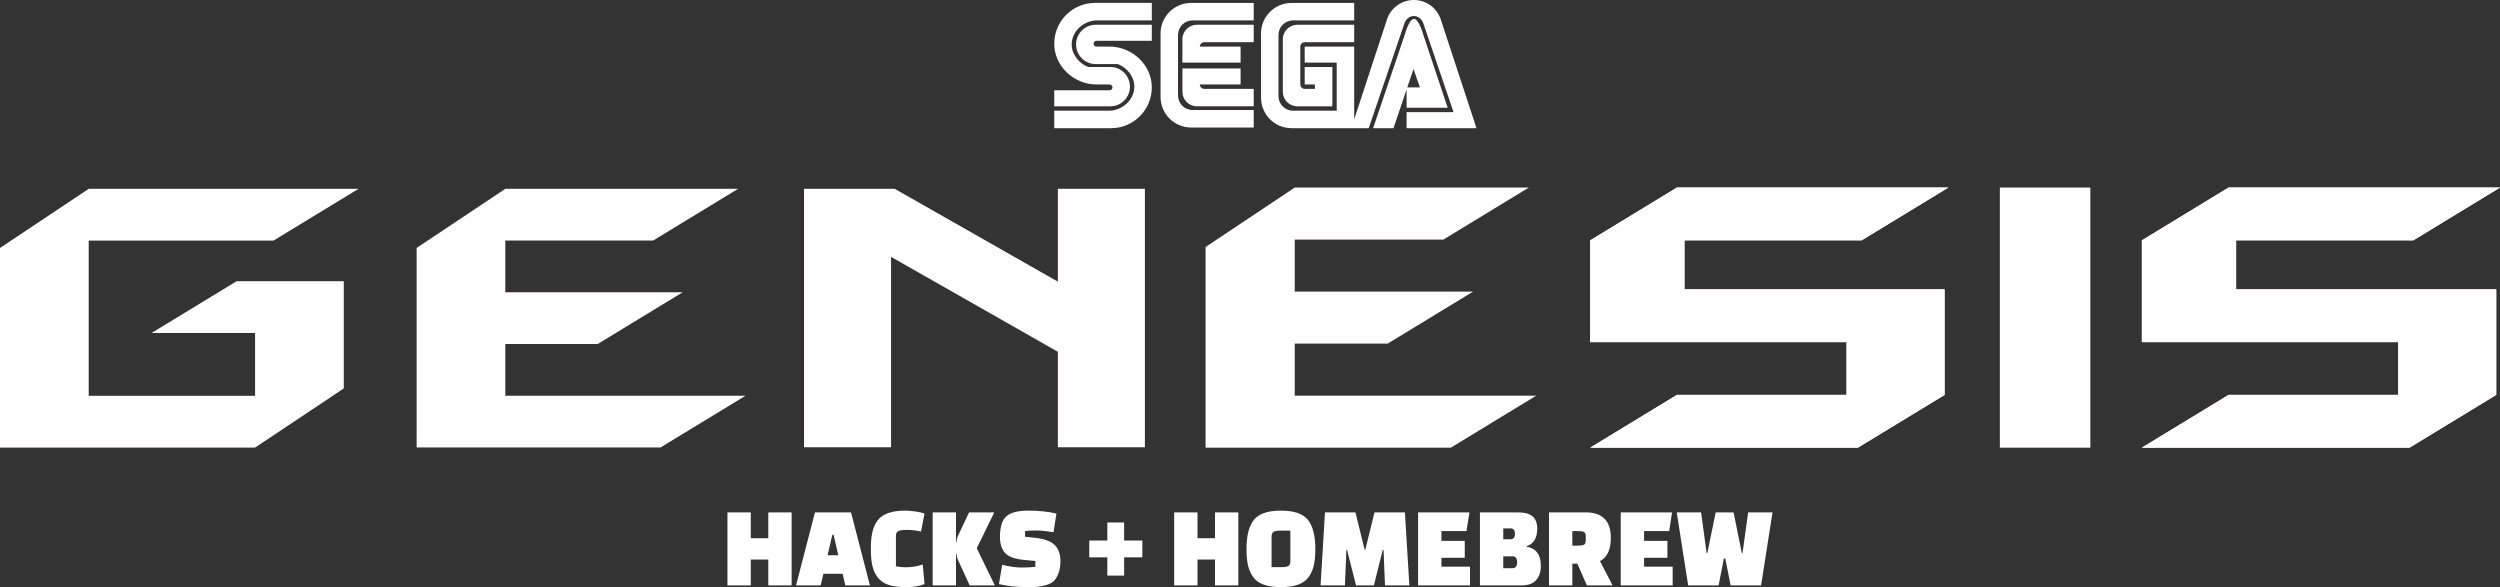 <?xml version="1.0" encoding="UTF-8" standalone="no"?>
<svg
   xmlns:dc="http://purl.org/dc/elements/1.1/"
   xmlns:cc="http://creativecommons.org/ns#"
   xmlns:rdf="http://www.w3.org/1999/02/22-rdf-syntax-ns#"
   xmlns:svg="http://www.w3.org/2000/svg"
   xmlns="http://www.w3.org/2000/svg"
   xmlns:sodipodi="http://sodipodi.sourceforge.net/DTD/sodipodi-0.dtd"
   xmlns:inkscape="http://www.inkscape.org/namespaces/inkscape"
   version="1.1"
   id="Layer_1"
   x="0px"
   y="0px"
   enable-background="new -1 -1 568.929 116.145"
   sodipodi:docname="genh.svg"
   width="264"
   height="62"
   inkscape:version="0.92.5 (2060ec1f9f, 2020-04-08)">
  <rect width="100%" height="100%" fill="#333333" stroke="none"/>
  <defs
     id="defs19" />
  <sodipodi:namedview
     pagecolor="#ffffff"
     bordercolor="#666666"
     borderopacity="1"
     objecttolerance="10"
     gridtolerance="10"
     guidetolerance="10"
     inkscape:pageopacity="0"
     inkscape:pageshadow="2"
     inkscape:window-width="640"
     inkscape:window-height="480"
     id="namedview17"
     showgrid="false"
     inkscape:zoom="2.36"
     inkscape:cx="50"
     inkscape:cy="12"
     inkscape:window-x="72"
     inkscape:window-y="27"
     inkscape:window-maximized="0"
     inkscape:current-layer="Layer_1" />
  <g
     transform="scale(0.44,0.44)"
     id="g12">
    <path
       id="path16"
       d="m 332.787,4.932 -8.481,25.83 h 4.188 L 336.99,5.82 c 0.309,-1.14 1.239,-1.974 2.334,-1.974 1.107,0 2.037,0.834 2.346,1.974 l 7.182,21.099 h -11.268 v 3.843 h 16.77 L 345.873,4.932 C 345.06,2.082 342.435,0 339.324,0 336.222,0 333.6,2.082 332.787,4.932 Z m 4.965,16.041 1.485,-4.407 1.548,4.407 z M 337.14,8.325 329.544,30.762 h 4.896 l 3.141,-9.3 v 4.398 h 9.864 L 341.589,8.325 c -0.3,-0.975 -1.185,-3.783 -2.229,-3.783 -1.047,0 -1.935,2.805 -2.22,3.783 z M 310.329,4.896 h 14.676 V 0.699 h -15.027 c -4.053,0 -7.338,3.294 -7.338,7.347 v 15.381 c 0,4.053 3.285,7.338 7.338,7.338 h 15.027 V 11.181 h -11.88 v 3.846 h 7.683 v 11.535 h -10.479 c -1.935,0 -3.492,-1.563 -3.492,-3.492 V 8.385 c 0,-1.923 1.557,-3.489 3.492,-3.489 z m 2.796,11.181 v 4.2 h 2.442 v 1.047 h -2.442 c -0.579,0 -1.05,-0.471 -1.05,-1.047 v -9.093 c 0,-0.579 0.471,-1.05 1.05,-1.05 h 11.88 V 5.943 h -13.626 c -1.935,0 -3.504,1.566 -3.504,3.495 v 12.585 c 0,1.926 1.569,3.492 3.504,3.492 h 8.388 V 16.077 Z M 286.218,4.896 h 14.676 V 0.699 h -15.03 c -4.053,0 -7.335,3.294 -7.335,7.347 v 15.21 c 0,4.05 3.282,7.344 7.335,7.344 h 15.03 v -4.197 h -14.676 c -1.929,0 -3.495,-1.563 -3.495,-3.492 V 8.388 c 0,-1.926 1.566,-3.492 3.495,-3.492 z m 11.526,10.131 v -3.843 h -9.783 c 0,-0.579 0.471,-1.05 1.05,-1.05 h 11.88 V 5.943 h -13.626 c -1.926,0 -3.489,1.566 -3.489,3.495 v 5.589 z m 0,1.404 v 3.843 h -9.783 c 0,0.579 0.471,1.05 1.05,1.05 h 11.88 v 4.188 h -13.626 c -1.926,0 -3.489,-1.563 -3.489,-3.495 v -5.589 z m -35.91,5.238 h -8.814 v 3.846 h 13.452 0.174 c 2.523,-0.093 4.542,-2.172 4.542,-4.716 0,-2.604 -2.109,-4.722 -4.716,-4.722 h -5.301 c -2.142,-0.816 -3.963,-2.943 -3.963,-5.421 0,-3.186 2.934,-5.766 6.117,-5.766 h 13.11 V 0.696 H 262.8 c -5.4,0 -9.78,4.389 -9.78,9.789 0,5.409 4.731,9.789 10.131,9.789 v -0.045 l 0.027,0.045 h 3.123 c 0.378,0 0.696,0.309 0.696,0.699 0,0.387 -0.318,0.696 -0.696,0.696 z m 5.781,-11.88 h 8.823 V 5.943 h -13.455 -0.18 c -2.526,0.09 -4.542,2.172 -4.542,4.716 0,2.613 2.115,4.725 4.725,4.725 h 5.301 c 2.145,0.822 3.954,2.94 3.954,5.418 0,3.186 -2.931,5.766 -6.117,5.766 h -13.101 v 4.197 h 13.626 c 5.403,0 9.789,-4.38 9.789,-9.789 0,-5.4 -4.731,-9.789 -10.134,-9.789 v 0.054 l -0.033,-0.054 h -3.114 c -0.39,0 -0.699,-0.306 -0.699,-0.696 0,-0.378 0.309,-0.696 0.699,-0.696 z"
       style="fill:#fffdfd;fill-opacity:1"
       inkscape:connector-curvature="0" />
    <polygon
       id="polygon37"
       points="253.887,107.346 253.887,84.429 213.855,61.647 213.855,107.346 192.966,107.346 192.966,45.312 214.725,45.312 253.887,67.593 253.887,45.312 274.776,45.312 274.776,107.346 "
       style="fill:#fffdfd;fill-opacity:1" />
    <rect
       id="rect58"
       x="479.967"
       y="45.012"
       width="21.714"
       height="62.43"
       style="fill:#fffdfd;fill-opacity:1" />
    <polygon
       id="polygon79"
       points="310.74,69.984 353.547,69.984 333.033,82.47 310.74,82.47 310.74,94.956 368.709,94.956 348.195,107.442 289.335,107.442 289.335,59.283 310.74,45.012 366.924,45.012 346.413,57.498 310.74,57.498 "
       style="fill:#fffdfd;fill-opacity:1" />
    <polygon
       id="polygon100"
       points="121.275,70.143 163.842,70.143 143.445,82.563 121.275,82.563 121.275,94.977 178.92,94.977 158.52,107.394 99.99,107.394 99.99,59.505 121.275,45.312 177.147,45.312 156.747,57.732 121.275,57.732 "
       style="fill:#fffdfd;fill-opacity:1" />
    <polygon
       id="polygon121"
       points="86.055,45.312 65.649,57.738 21.291,57.738 21.291,94.995 61.215,94.995 61.215,79.914 36.375,79.914 56.778,67.494 82.509,67.494 82.509,93.222 61.215,107.418 0,107.418 0,59.508 21.291,45.312 "
       style="fill:#fffdfd;fill-opacity:1" />
    <polygon
       points="381.648,107.442 402.459,94.776 443.172,94.776 443.172,82.11 381.648,82.11 381.648,57.681 402.459,45.012 467.604,45.012 446.793,57.681 404.268,57.681 404.268,69.441 466.698,69.441 466.698,94.776 445.887,107.442 "
       id="polygon170"
       style="fill:#fffdfd;fill-opacity:1" />
    <polygon
       id="polygon142"
       points="381.648,82.11 381.648,57.681 402.459,45.012 467.604,45.012 446.793,57.681 404.268,57.681 404.268,69.441 466.698,69.441 466.698,94.776 445.887,107.442 381.648,107.442 402.459,94.776 443.172,94.776 443.172,82.11 "
       style="fill:#fffdfd;fill-opacity:1" />
    <polygon
       points="514.047,107.442 534.858,94.776 575.574,94.776 575.574,82.11 514.047,82.11 514.047,57.681 534.858,45.012 600,45.012 579.192,57.681 536.667,57.681 536.667,69.441 599.097,69.441 599.097,94.776 578.286,107.442 "
       id="polygon202"
       style="fill:#fffdfd;fill-opacity:1" />
    <polygon
       id="polygon163"
       points="514.047,82.11 514.047,57.681 534.858,45.012 600,45.012 579.192,57.681 536.667,57.681 536.667,69.441 599.097,69.441 599.097,94.776 578.286,107.442 514.047,107.442 534.858,94.776 575.574,94.776 575.574,82.11 "
       style="fill:#fffdfd;fill-opacity:1" />
  </g>
  <path
     d="m 83.596,61.815 h -2.464 v -2.726 h -1.848 v 2.726 H 76.82 v -7.708 h 2.464 v 2.727 h 1.848 v -2.727 h 2.464 z m 3.353,-1.22 -0.286,1.22 h -2.601 l 1.998,-7.708 h 3.806 l 1.998,7.708 h -2.601 l -0.281,-1.22 z m 1.082,-4.119 h -0.136 l -0.506,2.159 h 1.135 z m 9.412,3.133 0.185,2.07 C 97.112,61.893 96.464,62 95.683,62 c -0.78,0 -1.406,-0.082 -1.879,-0.246 -0.472,-0.165 -0.844,-0.424 -1.117,-0.776 -0.27,-0.355 -0.459,-0.771 -0.568,-1.246 -0.105,-0.479 -0.158,-1.067 -0.158,-1.766 0,-0.7 0.053,-1.288 0.158,-1.767 0.109,-0.481 0.298,-0.9 0.568,-1.255 0.525,-0.682 1.49,-1.022 2.895,-1.022 0.314,0 0.682,0.031 1.104,0.093 0.423,0.061 0.737,0.137 0.942,0.229 l -0.37,1.885 c -0.533,-0.115 -1.022,-0.172 -1.465,-0.172 -0.442,0 -0.75,0.041 -0.924,0.123 -0.173,0.083 -0.259,0.247 -0.259,0.494 v 3.233 c 0.32,0.064 0.644,0.097 0.972,0.097 0.698,0 1.319,-0.099 1.861,-0.295 z m 3.56,-1.151 h -0.049 v 3.357 H 98.49 v -7.708 h 2.464 v 3.145 h 0.049 c 0.017,-0.247 0.058,-0.443 0.123,-0.59 l 1.21,-2.555 h 2.658 l -1.848,3.788 1.909,3.92 h -2.657 l -1.272,-2.762 c -0.065,-0.149 -0.106,-0.347 -0.123,-0.595 z m 4.485,3.221 0.343,-2.035 c 0.757,0.19 1.437,0.286 2.042,0.286 0.604,0 1.091,-0.025 1.46,-0.075 v -0.617 l -1.108,-0.101 c -1.004,-0.088 -1.691,-0.327 -2.064,-0.718 -0.375,-0.391 -0.563,-0.969 -0.563,-1.735 0,-1.051 0.229,-1.775 0.686,-2.171 0.455,-0.394 1.228,-0.591 2.319,-0.591 1.094,0 2.08,0.103 2.957,0.308 l -0.308,1.974 c -0.763,-0.124 -1.374,-0.185 -1.835,-0.185 -0.461,0 -0.851,0.02 -1.17,0.061 v 0.604 l 0.888,0.088 c 1.077,0.106 1.821,0.362 2.231,0.771 0.411,0.405 0.616,0.97 0.616,1.695 0,0.517 -0.07,0.955 -0.211,1.313 -0.141,0.358 -0.307,0.63 -0.497,0.814 -0.194,0.186 -0.468,0.327 -0.823,0.424 -0.352,0.1 -0.661,0.159 -0.928,0.18 -0.267,0.021 -0.622,0.031 -1.065,0.031 -1.068,0 -2.058,-0.107 -2.97,-0.321 z m 11.446,-2.824 h -1.909 V 57.08 h 1.909 v -1.911 h 1.774 v 1.911 h 1.922 v 1.775 h -1.922 v 1.925 h -1.774 z m 13.834,2.96 h -2.464 v -2.726 h -1.848 v 2.726 h -2.464 v -7.708 h 2.464 v 2.727 h 1.848 v -2.727 h 2.464 z m 0.862,-3.849 c 0,-1.404 0.262,-2.428 0.787,-3.075 0.525,-0.646 1.474,-0.969 2.847,-0.969 1.373,0 2.322,0.323 2.847,0.969 0.525,0.647 0.787,1.671 0.787,3.075 0,0.699 -0.056,1.287 -0.167,1.766 -0.111,0.475 -0.302,0.891 -0.572,1.246 -0.27,0.352 -0.644,0.611 -1.122,0.776 -0.475,0.164 -1.066,0.246 -1.773,0.246 -0.707,0 -1.298,-0.082 -1.773,-0.246 -0.479,-0.165 -0.853,-0.424 -1.122,-0.776 -0.27,-0.355 -0.461,-0.771 -0.572,-1.246 -0.112,-0.479 -0.167,-1.067 -0.167,-1.766 z m 2.648,-1.282 v 3.206 h 1.021 c 0.338,0 0.582,-0.038 0.735,-0.114 0.153,-0.079 0.229,-0.258 0.229,-0.538 v -3.206 h -1.034 c -0.329,0 -0.569,0.038 -0.722,0.114 -0.153,0.08 -0.229,0.259 -0.229,0.538 z m 7.898,1.396 -0.15,3.735 h -2.574 l 0.467,-7.708 h 3.216 l 0.964,3.92 h 0.083 l 0.964,-3.92 h 3.212 l 0.471,7.708 h -2.574 l -0.15,-3.735 h -0.088 l -0.933,3.735 h -1.887 l -0.946,-3.735 z m 12.503,-0.965 v 1.789 h -2.464 v 0.938 h 3.019 v 1.973 h -5.483 v -7.708 h 5.421 l -0.308,1.973 h -2.649 v 1.035 z m 6.024,4.7 h -4.422 v -7.708 h 3.99 c 0.74,0 1.268,0.144 1.584,0.432 0.317,0.288 0.476,0.707 0.476,1.26 0,0.548 -0.102,0.973 -0.304,1.272 -0.199,0.303 -0.468,0.499 -0.805,0.587 v 0.074 c 0.994,0.173 1.491,0.852 1.491,2.035 0,0.616 -0.164,1.113 -0.492,1.488 -0.329,0.374 -0.835,0.56 -1.518,0.56 z m -0.999,-3.07 h -0.959 V 60 h 0.95 c 0.343,0 0.515,-0.208 0.515,-0.625 0,-0.42 -0.169,-0.63 -0.506,-0.63 z m -0.185,-2.946 h -0.774 v 1.145 h 0.765 c 0.311,0 0.467,-0.191 0.467,-0.573 0,-0.382 -0.153,-0.572 -0.458,-0.572 z m 9.441,3.452 1.328,2.564 h -2.71 l -1.012,-2.294 h -0.528 v 2.294 h -2.464 v -7.708 h 3.881 c 1.765,0 2.649,0.9 2.649,2.7 0,1.233 -0.382,2.048 -1.144,2.444 z m -2.354,-3.171 h -0.568 v 1.542 h 0.568 c 0.296,0 0.511,-0.03 0.646,-0.092 0.135,-0.063 0.203,-0.205 0.203,-0.428 v -0.501 c 0,-0.225 -0.068,-0.367 -0.203,-0.428 -0.135,-0.062 -0.35,-0.093 -0.646,-0.093 z m 9.472,1.035 v 1.789 h -2.464 v 0.938 h 3.019 v 1.973 h -5.483 v -7.708 h 5.421 l -0.308,1.973 h -2.649 v 1.035 z m 7.933,1.295 0.594,-4.303 h 2.574 l -1.21,7.708 h -3.212 l -0.568,-2.836 h -0.149 l -0.555,2.836 h -3.216 l -1.206,-7.708 h 2.574 l 0.581,4.303 h 0.075 l 0.884,-4.303 h 1.888 l 0.871,4.303 z"
     style="white-space:pre;fill:#ffffff"
     id="path14"
     inkscape:connector-curvature="0" />
</svg>
